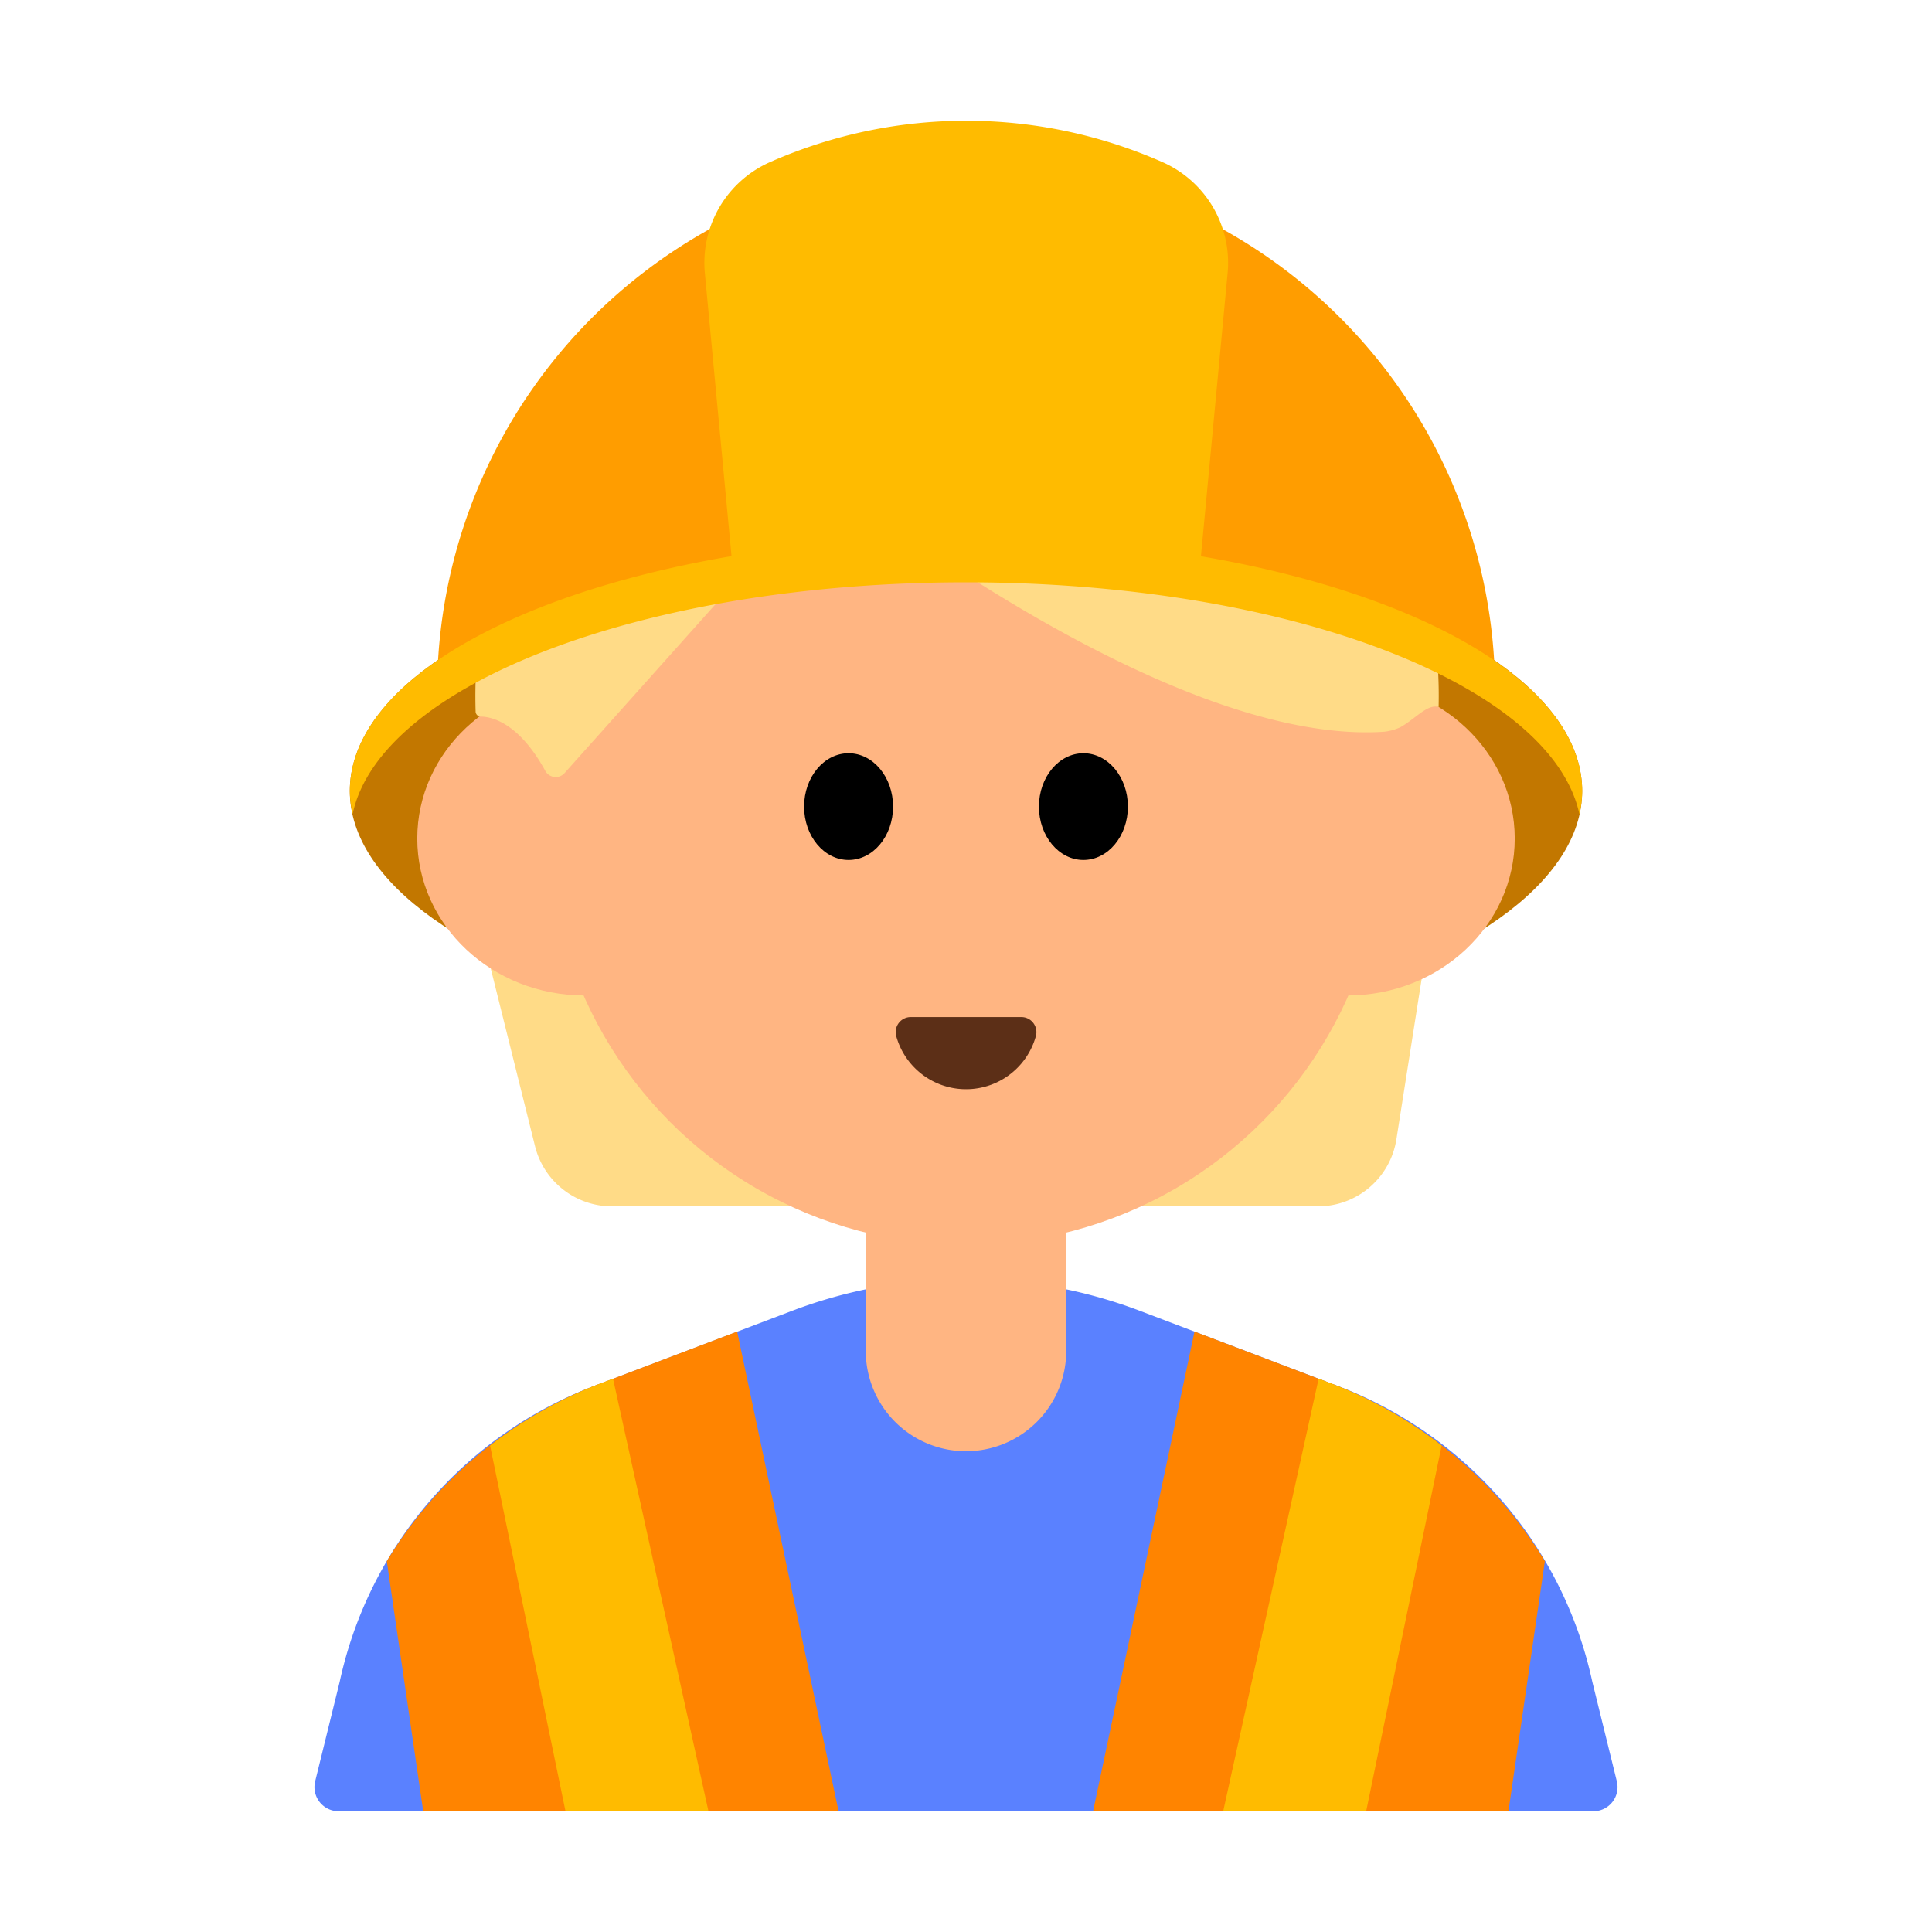 <svg id="Layer_1" data-name="Layer 1" xmlns="http://www.w3.org/2000/svg" viewBox="0 0 40 40"><defs><style>.cls-1{fill:#5a81ff;}.cls-2{fill:#ffb582;}.cls-3{fill:#c27700;}.cls-4{fill:#ffdb87;}.cls-5{fill:#5c2f17;}.cls-6{fill:#ff9d00;}.cls-7{fill:#fb0;}.cls-8{fill:#ff8400;}.cls-9{fill:none;}</style></defs><path class="cls-1" d="M27.588,28.654l-3.981-1.512a10.157,10.157,0,0,0-7.215,0l-3.98,1.512a8.462,8.462,0,0,0-5.379,6.164l-.509,2.067a.5.5,0,0,0,.482.615H32.994a.5.5,0,0,0,.482-.615l-.509-2.067a8.462,8.462,0,0,0-5.379-6.164Z"/><path class="cls-2" d="M17.925,24.033h4.15a0,0,0,0,1,0,0v3.939A2.075,2.075,0,0,1,20,30.046h0a2.075,2.075,0,0,1-2.075-2.075V24.033A0,0,0,0,1,17.925,24.033Z"/><ellipse class="cls-3" cx="20" cy="16.377" rx="12.757" ry="5.265"/><path class="cls-4" d="M10.092,19.777l.985,3.953a1.642,1.642,0,0,0,1.594,1.246H27.289a1.642,1.642,0,0,0,1.622-1.387l.6-3.812Z"/><circle class="cls-2" cx="20" cy="17.119" r="8.653"/><ellipse class="cls-2" cx="12.103" cy="17.361" rx="3.464" ry="3.249"/><ellipse class="cls-2" cx="27.897" cy="17.361" rx="3.464" ry="3.249"/><path class="cls-4" d="M29.785,14.637A9.976,9.976,0,0,0,10,12.605a10.431,10.431,0,0,0-.153,2.126.107.107,0,0,0,.1.105c.221,0,.787.115,1.339,1.117a.246.246,0,0,0,.4.056l5.47-6.12s6.929,5.565,11.5,5.261a1.077,1.077,0,0,0,.332-.091C29.3,14.888,29.551,14.569,29.785,14.637Z"/><ellipse cx="17.569" cy="16.7" rx="0.921" ry="1.105"/><ellipse cx="22.431" cy="16.7" rx="0.921" ry="1.105"/><path class="cls-5" d="M21.145,21.057a.312.312,0,0,1,.3.4,1.5,1.5,0,0,1-2.888,0,.312.312,0,0,1,.3-.4Z"/><path class="cls-6" d="M30.952,14.113a10.952,10.952,0,0,0-21.9,0C11.5,12.582,15.484,11.582,20,11.582S28.5,12.582,30.952,14.113Z"/><path class="cls-7" d="M20,12.056c6.66,0,12.122,2.108,12.7,4.8a2.207,2.207,0,0,0,.058-.471c0-2.908-5.712-5.265-12.757-5.265S7.243,13.472,7.243,16.38a2.207,2.207,0,0,0,.058.471C7.878,14.164,13.34,12.056,20,12.056Z"/><path class="cls-7" d="M24.817,12.016l.6-6.365a2.279,2.279,0,0,0-1.362-2.3,10.061,10.061,0,0,0-8.1,0,2.279,2.279,0,0,0-1.362,2.3l.6,6.366a26.949,26.949,0,0,1,9.634,0Z"/><path class="cls-8" d="M27.588,28.654l-2.857-1.085-2.1,9.931h8.6l.754-5.177A8.8,8.8,0,0,0,27.588,28.654Z"/><path class="cls-7" d="M27.588,28.654l-.287-.109L25.325,37.5h2.96l1.562-7.568A8.738,8.738,0,0,0,27.588,28.654Z"/><path class="cls-8" d="M12.405,28.654l2.857-1.085,2.1,9.931h-8.6l-.754-5.177A8.8,8.8,0,0,1,12.405,28.654Z"/><path class="cls-7" d="M12.405,28.654l.287-.109L14.668,37.5h-2.96l-1.561-7.568A8.748,8.748,0,0,1,12.405,28.654Z"/><rect class="cls-9" width="40" height="40"/></svg>